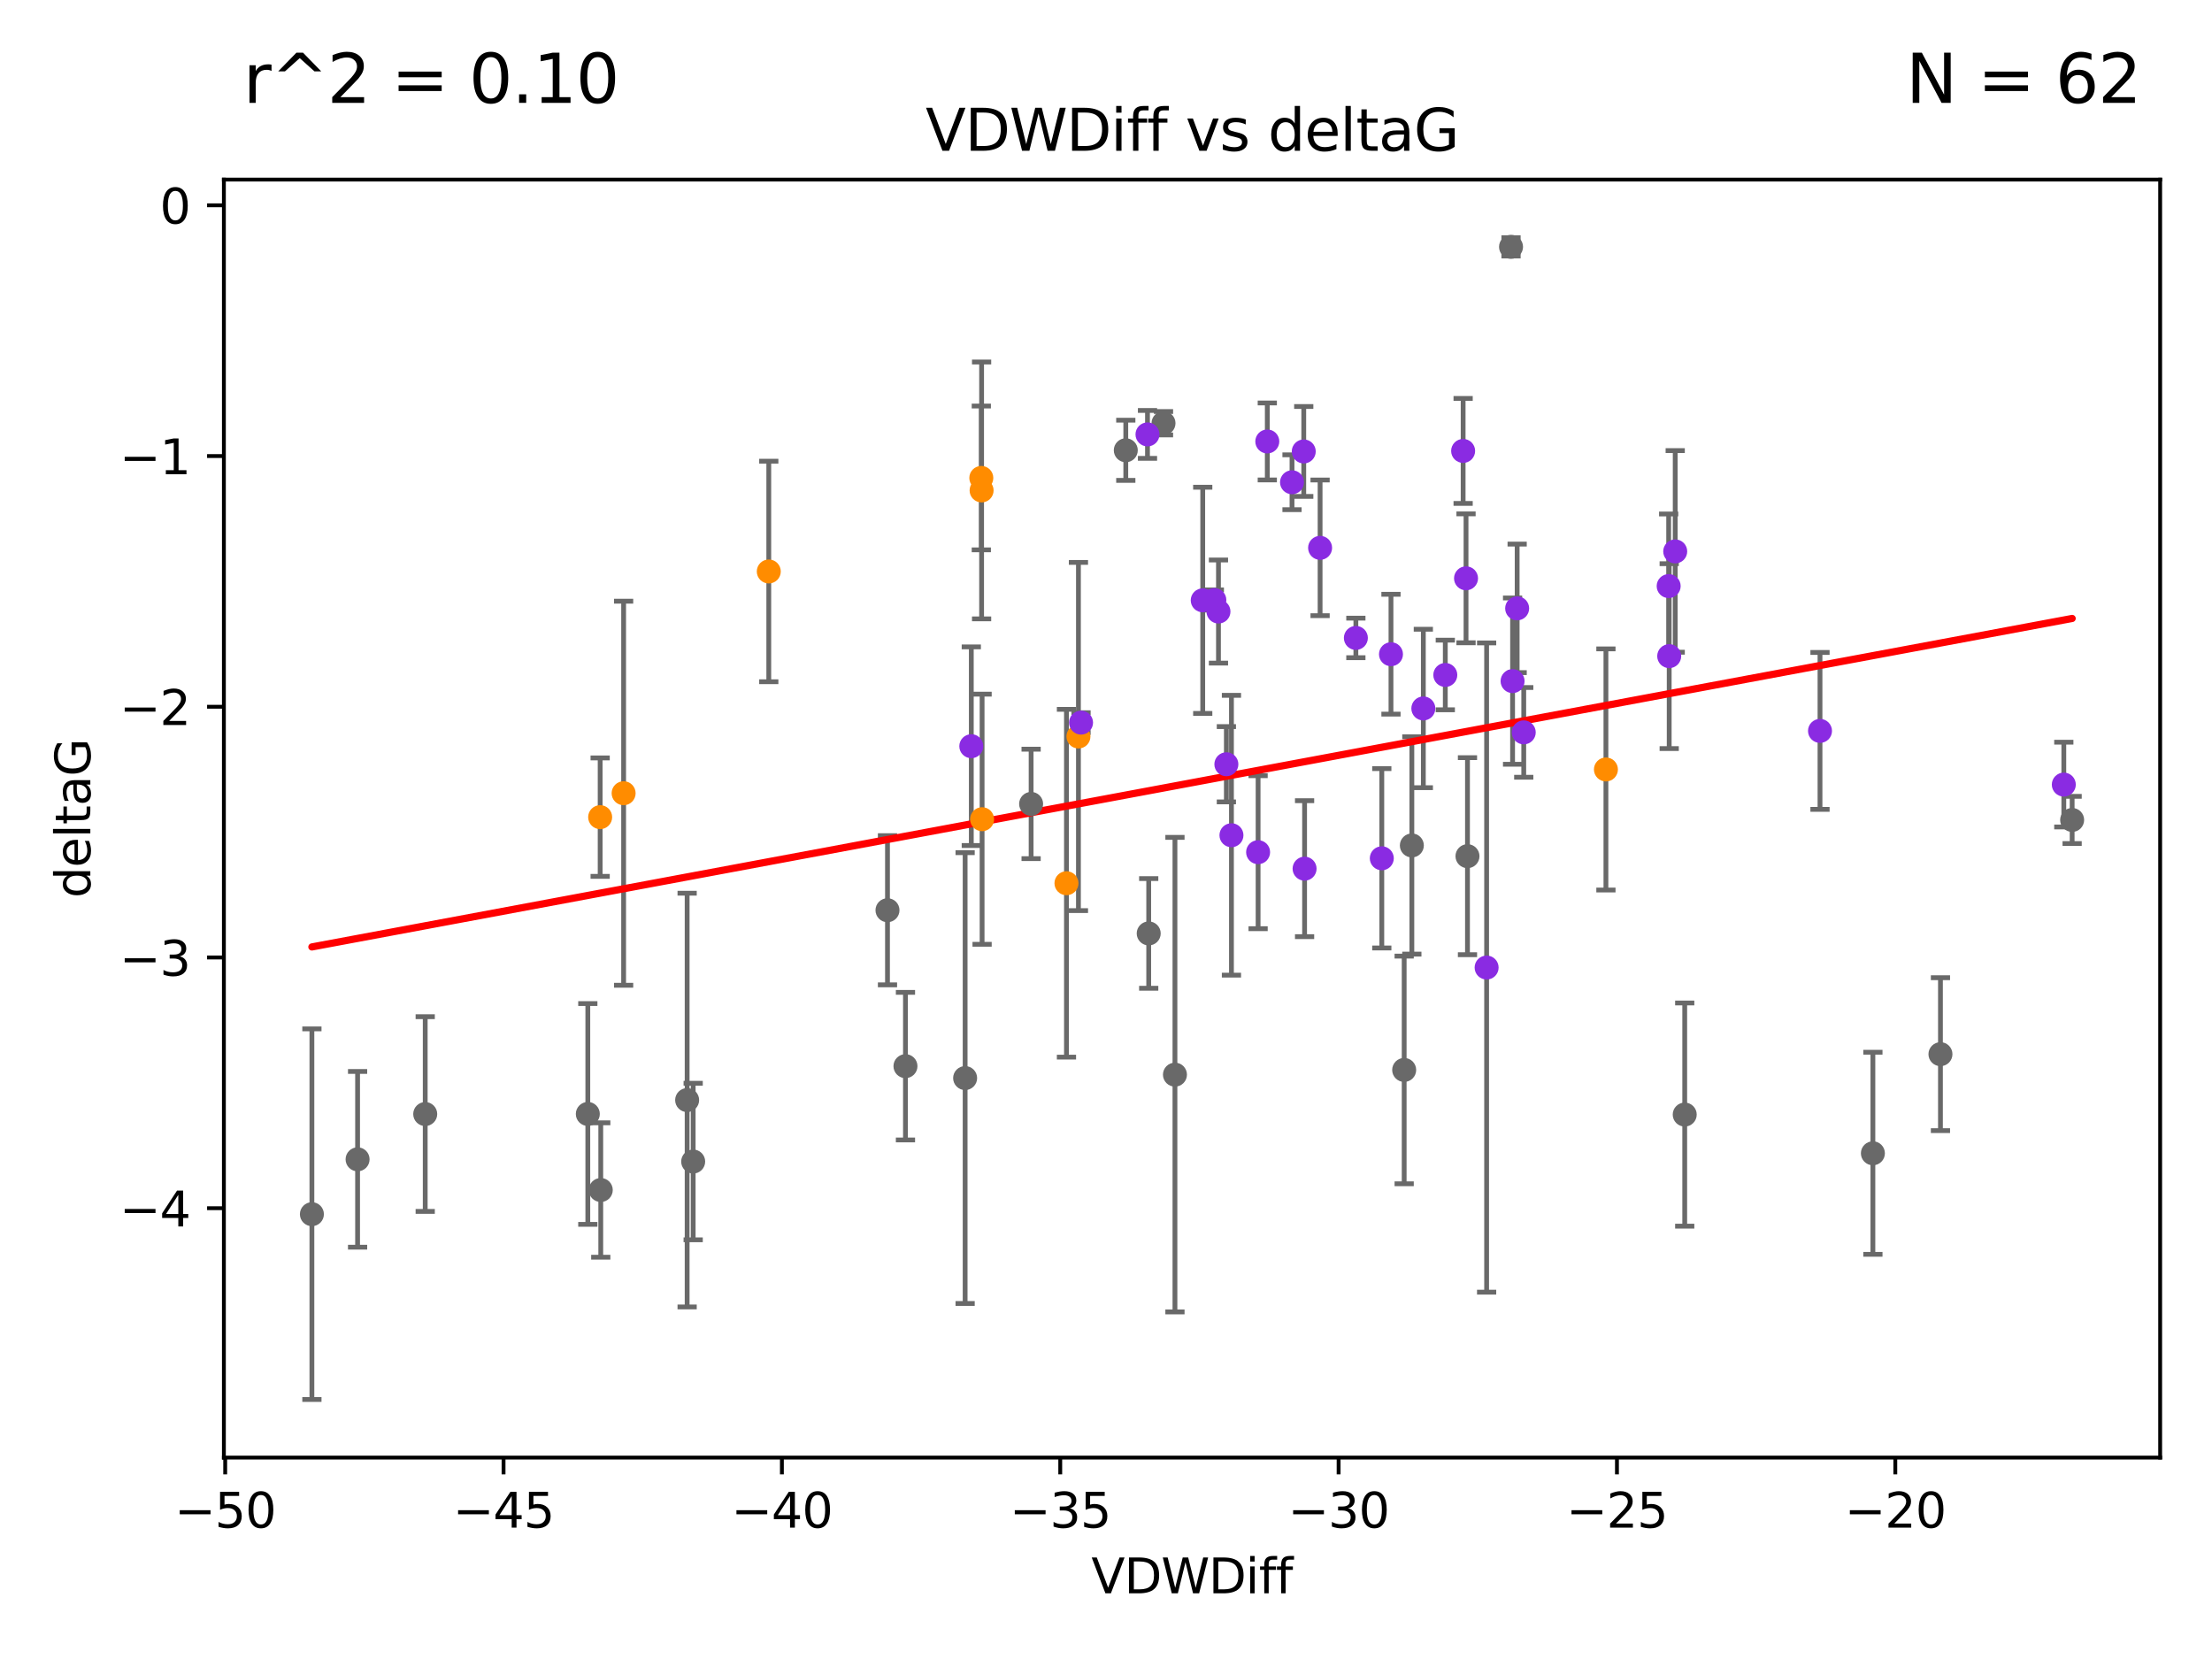 <?xml version="1.0" encoding="utf-8" standalone="no"?>
<!DOCTYPE svg PUBLIC "-//W3C//DTD SVG 1.1//EN"
  "http://www.w3.org/Graphics/SVG/1.1/DTD/svg11.dtd">
<svg xmlns:xlink="http://www.w3.org/1999/xlink" width="460.8pt" height="345.6pt" viewBox="0 0 460.8 345.6" xmlns="http://www.w3.org/2000/svg" version="1.1">
 <defs>
  <style type="text/css">*{stroke-linejoin: round; stroke-linecap: butt}</style>
 </defs>
 <g id="figure_1">
  <g id="patch_1">
   <path d="M 0 345.6 
L 460.8 345.6 
L 460.8 0 
L 0 0 
z
" style="fill: #ffffff"/>
  </g>
  <g id="axes_1">
   <g id="patch_2">
    <path d="M 46.64 303.64 
L 450 303.64 
L 450 37.411 
L 46.64 37.411 
z
" style="fill: #ffffff"/>
   </g>
   <g id="PathCollection_1">
    <defs>
     <path id="mb70e501238" d="M 0 1.118 
C 0.297 1.118 0.581 1 0.791 0.791 
C 1 0.581 1.118 0.297 1.118 0 
C 1.118 -0.297 1 -0.581 0.791 -0.791 
C 0.581 -1 0.297 -1.118 0 -1.118 
C -0.297 -1.118 -0.581 -1 -0.791 -0.791 
C -1 -0.581 -1.118 -0.297 -1.118 0 
C -1.118 0.297 -1 0.581 -0.791 0.791 
C -0.581 1 -0.297 1.118 0 1.118 
z
" style="stroke: #696969"/>
    </defs>
    <g clip-path="url(#p150daf85cb)">
     <use xlink:href="#mb70e501238" x="74.492" y="241.509" style="fill: #696969; stroke: #696969"/>
     <use xlink:href="#mb70e501238" x="122.453" y="232.058" style="fill: #696969; stroke: #696969"/>
     <use xlink:href="#mb70e501238" x="143.143" y="229.166" style="fill: #696969; stroke: #696969"/>
     <use xlink:href="#mb70e501238" x="64.975" y="252.937" style="fill: #696969; stroke: #696969"/>
     <use xlink:href="#mb70e501238" x="144.401" y="241.971" style="fill: #696969; stroke: #696969"/>
     <use xlink:href="#mb70e501238" x="88.581" y="232.077" style="fill: #696969; stroke: #696969"/>
     <use xlink:href="#mb70e501238" x="125.15" y="247.901" style="fill: #696969; stroke: #696969"/>
     <use xlink:href="#mb70e501238" x="239.297" y="194.45" style="fill: #696969; stroke: #696969"/>
     <use xlink:href="#mb70e501238" x="214.8" y="167.47" style="fill: #696969; stroke: #696969"/>
     <use xlink:href="#mb70e501238" x="305.703" y="178.356" style="fill: #696969; stroke: #696969"/>
     <use xlink:href="#mb70e501238" x="201.054" y="224.582" style="fill: #696969; stroke: #696969"/>
     <use xlink:href="#mb70e501238" x="244.764" y="223.868" style="fill: #696969; stroke: #696969"/>
     <use xlink:href="#mb70e501238" x="184.88" y="189.617" style="fill: #696969; stroke: #696969"/>
     <use xlink:href="#mb70e501238" x="188.625" y="222.1" style="fill: #696969; stroke: #696969"/>
     <use xlink:href="#mb70e501238" x="294.114" y="176.121" style="fill: #696969; stroke: #696969"/>
     <use xlink:href="#mb70e501238" x="292.516" y="222.887" style="fill: #696969; stroke: #696969"/>
     <use xlink:href="#mb70e501238" x="390.158" y="240.25" style="fill: #696969; stroke: #696969"/>
     <use xlink:href="#mb70e501238" x="350.958" y="232.185" style="fill: #696969; stroke: #696969"/>
     <use xlink:href="#mb70e501238" x="234.523" y="93.801" style="fill: #696969; stroke: #696969"/>
     <use xlink:href="#mb70e501238" x="314.776" y="51.422" style="fill: #696969; stroke: #696969"/>
     <use xlink:href="#mb70e501238" x="242.379" y="88.163" style="fill: #696969; stroke: #696969"/>
     <use xlink:href="#mb70e501238" x="431.665" y="170.811" style="fill: #696969; stroke: #696969"/>
     <use xlink:href="#mb70e501238" x="404.232" y="219.602" style="fill: #696969; stroke: #696969"/>
    </g>
   </g>
   <g id="PathCollection_2">
    <defs>
     <path id="me1882b3ead" d="M 0 1.118 
C 0.297 1.118 0.581 1 0.791 0.791 
C 1 0.581 1.118 0.297 1.118 0 
C 1.118 -0.297 1 -0.581 0.791 -0.791 
C 0.581 -1 0.297 -1.118 0 -1.118 
C -0.297 -1.118 -0.581 -1 -0.791 -0.791 
C -1 -0.581 -1.118 -0.297 -1.118 0 
C -1.118 0.297 -1 0.581 -0.791 0.791 
C -0.581 1 -0.297 1.118 0 1.118 
z
" style="stroke: #ff8c00"/>
    </defs>
    <g clip-path="url(#p150daf85cb)">
     <use xlink:href="#me1882b3ead" x="125.023" y="170.226" style="fill: #ff8c00; stroke: #ff8c00"/>
     <use xlink:href="#me1882b3ead" x="129.912" y="165.243" style="fill: #ff8c00; stroke: #ff8c00"/>
     <use xlink:href="#me1882b3ead" x="204.485" y="102.165" style="fill: #ff8c00; stroke: #ff8c00"/>
     <use xlink:href="#me1882b3ead" x="160.152" y="119.048" style="fill: #ff8c00; stroke: #ff8c00"/>
     <use xlink:href="#me1882b3ead" x="204.425" y="99.562" style="fill: #ff8c00; stroke: #ff8c00"/>
     <use xlink:href="#me1882b3ead" x="204.588" y="170.656" style="fill: #ff8c00; stroke: #ff8c00"/>
     <use xlink:href="#me1882b3ead" x="222.163" y="183.994" style="fill: #ff8c00; stroke: #ff8c00"/>
     <use xlink:href="#me1882b3ead" x="334.543" y="160.292" style="fill: #ff8c00; stroke: #ff8c00"/>
     <use xlink:href="#me1882b3ead" x="224.659" y="153.426" style="fill: #ff8c00; stroke: #ff8c00"/>
    </g>
   </g>
   <g id="PathCollection_3">
    <defs>
     <path id="m216713eedd" d="M 0 1.118 
C 0.297 1.118 0.581 1 0.791 0.791 
C 1 0.581 1.118 0.297 1.118 0 
C 1.118 -0.297 1 -0.581 0.791 -0.791 
C 0.581 -1 0.297 -1.118 0 -1.118 
C -0.297 -1.118 -0.581 -1 -0.791 -0.791 
C -1 -0.581 -1.118 -0.297 -1.118 0 
C -1.118 0.297 -1 0.581 -0.791 0.791 
C -0.581 1 -0.297 1.118 0 1.118 
z
" style="stroke: #8a2be2"/>
    </defs>
    <g clip-path="url(#p150daf85cb)">
     <use xlink:href="#m216713eedd" x="253.829" y="127.393" style="fill: #8a2be2; stroke: #8a2be2"/>
     <use xlink:href="#m216713eedd" x="202.34" y="155.448" style="fill: #8a2be2; stroke: #8a2be2"/>
     <use xlink:href="#m216713eedd" x="256.533" y="173.996" style="fill: #8a2be2; stroke: #8a2be2"/>
     <use xlink:href="#m216713eedd" x="287.855" y="178.798" style="fill: #8a2be2; stroke: #8a2be2"/>
     <use xlink:href="#m216713eedd" x="282.452" y="132.892" style="fill: #8a2be2; stroke: #8a2be2"/>
     <use xlink:href="#m216713eedd" x="429.929" y="163.445" style="fill: #8a2be2; stroke: #8a2be2"/>
     <use xlink:href="#m216713eedd" x="255.475" y="159.209" style="fill: #8a2be2; stroke: #8a2be2"/>
     <use xlink:href="#m216713eedd" x="225.202" y="150.534" style="fill: #8a2be2; stroke: #8a2be2"/>
     <use xlink:href="#m216713eedd" x="250.551" y="125.057" style="fill: #8a2be2; stroke: #8a2be2"/>
     <use xlink:href="#m216713eedd" x="309.69" y="201.559" style="fill: #8a2be2; stroke: #8a2be2"/>
     <use xlink:href="#m216713eedd" x="305.401" y="120.475" style="fill: #8a2be2; stroke: #8a2be2"/>
     <use xlink:href="#m216713eedd" x="271.595" y="94.045" style="fill: #8a2be2; stroke: #8a2be2"/>
     <use xlink:href="#m216713eedd" x="347.725" y="136.684" style="fill: #8a2be2; stroke: #8a2be2"/>
     <use xlink:href="#m216713eedd" x="275" y="114.127" style="fill: #8a2be2; stroke: #8a2be2"/>
     <use xlink:href="#m216713eedd" x="262.086" y="177.525" style="fill: #8a2be2; stroke: #8a2be2"/>
     <use xlink:href="#m216713eedd" x="317.423" y="152.566" style="fill: #8a2be2; stroke: #8a2be2"/>
     <use xlink:href="#m216713eedd" x="269.15" y="100.463" style="fill: #8a2be2; stroke: #8a2be2"/>
     <use xlink:href="#m216713eedd" x="289.766" y="136.285" style="fill: #8a2be2; stroke: #8a2be2"/>
     <use xlink:href="#m216713eedd" x="252.969" y="124.998" style="fill: #8a2be2; stroke: #8a2be2"/>
     <use xlink:href="#m216713eedd" x="239.044" y="90.495" style="fill: #8a2be2; stroke: #8a2be2"/>
     <use xlink:href="#m216713eedd" x="379.14" y="152.261" style="fill: #8a2be2; stroke: #8a2be2"/>
     <use xlink:href="#m216713eedd" x="264.001" y="91.963" style="fill: #8a2be2; stroke: #8a2be2"/>
     <use xlink:href="#m216713eedd" x="301.082" y="140.608" style="fill: #8a2be2; stroke: #8a2be2"/>
     <use xlink:href="#m216713eedd" x="347.613" y="122.093" style="fill: #8a2be2; stroke: #8a2be2"/>
     <use xlink:href="#m216713eedd" x="296.507" y="147.583" style="fill: #8a2be2; stroke: #8a2be2"/>
     <use xlink:href="#m216713eedd" x="315.098" y="141.888" style="fill: #8a2be2; stroke: #8a2be2"/>
     <use xlink:href="#m216713eedd" x="304.797" y="93.937" style="fill: #8a2be2; stroke: #8a2be2"/>
     <use xlink:href="#m216713eedd" x="348.978" y="114.868" style="fill: #8a2be2; stroke: #8a2be2"/>
     <use xlink:href="#m216713eedd" x="271.769" y="180.96" style="fill: #8a2be2; stroke: #8a2be2"/>
     <use xlink:href="#m216713eedd" x="316.051" y="126.732" style="fill: #8a2be2; stroke: #8a2be2"/>
    </g>
   </g>
   <g id="matplotlib.axis_1">
    <g id="xtick_1">
     <g id="line2d_1">
      <defs>
       <path id="m13a6282e7e" d="M 0 0 
L 0 3.5 
" style="stroke: #000000; stroke-width: 0.8"/>
      </defs>
      <g>
       <use xlink:href="#m13a6282e7e" x="46.912" y="303.64" style="stroke: #000000; stroke-width: 0.8"/>
      </g>
     </g>
     <g id="text_1">
      <!-- −50 -->
      <g transform="translate(36.36 318.238)scale(0.1 -0.1)">
       <defs>
        <path id="DejaVuSans-2212" d="M 678 2272 
L 4684 2272 
L 4684 1741 
L 678 1741 
L 678 2272 
z
" transform="scale(0.016)"/>
        <path id="DejaVuSans-35" d="M 691 4666 
L 3169 4666 
L 3169 4134 
L 1269 4134 
L 1269 2991 
Q 1406 3038 1543 3061 
Q 1681 3084 1819 3084 
Q 2600 3084 3056 2656 
Q 3513 2228 3513 1497 
Q 3513 744 3044 326 
Q 2575 -91 1722 -91 
Q 1428 -91 1123 -41 
Q 819 9 494 109 
L 494 744 
Q 775 591 1075 516 
Q 1375 441 1709 441 
Q 2250 441 2565 725 
Q 2881 1009 2881 1497 
Q 2881 1984 2565 2268 
Q 2250 2553 1709 2553 
Q 1456 2553 1204 2497 
Q 953 2441 691 2322 
L 691 4666 
z
" transform="scale(0.016)"/>
        <path id="DejaVuSans-30" d="M 2034 4250 
Q 1547 4250 1301 3770 
Q 1056 3291 1056 2328 
Q 1056 1369 1301 889 
Q 1547 409 2034 409 
Q 2525 409 2770 889 
Q 3016 1369 3016 2328 
Q 3016 3291 2770 3770 
Q 2525 4250 2034 4250 
z
M 2034 4750 
Q 2819 4750 3233 4129 
Q 3647 3509 3647 2328 
Q 3647 1150 3233 529 
Q 2819 -91 2034 -91 
Q 1250 -91 836 529 
Q 422 1150 422 2328 
Q 422 3509 836 4129 
Q 1250 4750 2034 4750 
z
" transform="scale(0.016)"/>
       </defs>
       <use xlink:href="#DejaVuSans-2212"/>
       <use xlink:href="#DejaVuSans-35" x="83.789"/>
       <use xlink:href="#DejaVuSans-30" x="147.412"/>
      </g>
     </g>
    </g>
    <g id="xtick_2">
     <g id="line2d_2">
      <g>
       <use xlink:href="#m13a6282e7e" x="104.898" y="303.64" style="stroke: #000000; stroke-width: 0.8"/>
      </g>
     </g>
     <g id="text_2">
      <!-- −45 -->
      <g transform="translate(94.345 318.238)scale(0.1 -0.1)">
       <defs>
        <path id="DejaVuSans-34" d="M 2419 4116 
L 825 1625 
L 2419 1625 
L 2419 4116 
z
M 2253 4666 
L 3047 4666 
L 3047 1625 
L 3713 1625 
L 3713 1100 
L 3047 1100 
L 3047 0 
L 2419 0 
L 2419 1100 
L 313 1100 
L 313 1709 
L 2253 4666 
z
" transform="scale(0.016)"/>
       </defs>
       <use xlink:href="#DejaVuSans-2212"/>
       <use xlink:href="#DejaVuSans-34" x="83.789"/>
       <use xlink:href="#DejaVuSans-35" x="147.412"/>
      </g>
     </g>
    </g>
    <g id="xtick_3">
     <g id="line2d_3">
      <g>
       <use xlink:href="#m13a6282e7e" x="162.883" y="303.64" style="stroke: #000000; stroke-width: 0.8"/>
      </g>
     </g>
     <g id="text_3">
      <!-- −40 -->
      <g transform="translate(152.331 318.238)scale(0.1 -0.1)">
       <use xlink:href="#DejaVuSans-2212"/>
       <use xlink:href="#DejaVuSans-34" x="83.789"/>
       <use xlink:href="#DejaVuSans-30" x="147.412"/>
      </g>
     </g>
    </g>
    <g id="xtick_4">
     <g id="line2d_4">
      <g>
       <use xlink:href="#m13a6282e7e" x="220.869" y="303.64" style="stroke: #000000; stroke-width: 0.8"/>
      </g>
     </g>
     <g id="text_4">
      <!-- −35 -->
      <g transform="translate(210.317 318.238)scale(0.1 -0.1)">
       <defs>
        <path id="DejaVuSans-33" d="M 2597 2516 
Q 3050 2419 3304 2112 
Q 3559 1806 3559 1356 
Q 3559 666 3084 287 
Q 2609 -91 1734 -91 
Q 1441 -91 1130 -33 
Q 819 25 488 141 
L 488 750 
Q 750 597 1062 519 
Q 1375 441 1716 441 
Q 2309 441 2620 675 
Q 2931 909 2931 1356 
Q 2931 1769 2642 2001 
Q 2353 2234 1838 2234 
L 1294 2234 
L 1294 2753 
L 1863 2753 
Q 2328 2753 2575 2939 
Q 2822 3125 2822 3475 
Q 2822 3834 2567 4026 
Q 2313 4219 1838 4219 
Q 1578 4219 1281 4162 
Q 984 4106 628 3988 
L 628 4550 
Q 988 4650 1302 4700 
Q 1616 4750 1894 4750 
Q 2613 4750 3031 4423 
Q 3450 4097 3450 3541 
Q 3450 3153 3228 2886 
Q 3006 2619 2597 2516 
z
" transform="scale(0.016)"/>
       </defs>
       <use xlink:href="#DejaVuSans-2212"/>
       <use xlink:href="#DejaVuSans-33" x="83.789"/>
       <use xlink:href="#DejaVuSans-35" x="147.412"/>
      </g>
     </g>
    </g>
    <g id="xtick_5">
     <g id="line2d_5">
      <g>
       <use xlink:href="#m13a6282e7e" x="278.855" y="303.64" style="stroke: #000000; stroke-width: 0.8"/>
      </g>
     </g>
     <g id="text_5">
      <!-- −30 -->
      <g transform="translate(268.302 318.238)scale(0.1 -0.1)">
       <use xlink:href="#DejaVuSans-2212"/>
       <use xlink:href="#DejaVuSans-33" x="83.789"/>
       <use xlink:href="#DejaVuSans-30" x="147.412"/>
      </g>
     </g>
    </g>
    <g id="xtick_6">
     <g id="line2d_6">
      <g>
       <use xlink:href="#m13a6282e7e" x="336.84" y="303.64" style="stroke: #000000; stroke-width: 0.8"/>
      </g>
     </g>
     <g id="text_6">
      <!-- −25 -->
      <g transform="translate(326.288 318.238)scale(0.1 -0.1)">
       <defs>
        <path id="DejaVuSans-32" d="M 1228 531 
L 3431 531 
L 3431 0 
L 469 0 
L 469 531 
Q 828 903 1448 1529 
Q 2069 2156 2228 2338 
Q 2531 2678 2651 2914 
Q 2772 3150 2772 3378 
Q 2772 3750 2511 3984 
Q 2250 4219 1831 4219 
Q 1534 4219 1204 4116 
Q 875 4013 500 3803 
L 500 4441 
Q 881 4594 1212 4672 
Q 1544 4750 1819 4750 
Q 2544 4750 2975 4387 
Q 3406 4025 3406 3419 
Q 3406 3131 3298 2873 
Q 3191 2616 2906 2266 
Q 2828 2175 2409 1742 
Q 1991 1309 1228 531 
z
" transform="scale(0.016)"/>
       </defs>
       <use xlink:href="#DejaVuSans-2212"/>
       <use xlink:href="#DejaVuSans-32" x="83.789"/>
       <use xlink:href="#DejaVuSans-35" x="147.412"/>
      </g>
     </g>
    </g>
    <g id="xtick_7">
     <g id="line2d_7">
      <g>
       <use xlink:href="#m13a6282e7e" x="394.826" y="303.64" style="stroke: #000000; stroke-width: 0.8"/>
      </g>
     </g>
     <g id="text_7">
      <!-- −20 -->
      <g transform="translate(384.274 318.238)scale(0.1 -0.1)">
       <use xlink:href="#DejaVuSans-2212"/>
       <use xlink:href="#DejaVuSans-32" x="83.789"/>
       <use xlink:href="#DejaVuSans-30" x="147.412"/>
      </g>
     </g>
    </g>
    <g id="text_8">
     <!-- VDWDiff -->
     <g transform="translate(227.347 331.917)scale(0.1 -0.1)">
      <defs>
       <path id="DejaVuSans-56" d="M 1831 0 
L 50 4666 
L 709 4666 
L 2188 738 
L 3669 4666 
L 4325 4666 
L 2547 0 
L 1831 0 
z
" transform="scale(0.016)"/>
       <path id="DejaVuSans-44" d="M 1259 4147 
L 1259 519 
L 2022 519 
Q 2988 519 3436 956 
Q 3884 1394 3884 2338 
Q 3884 3275 3436 3711 
Q 2988 4147 2022 4147 
L 1259 4147 
z
M 628 4666 
L 1925 4666 
Q 3281 4666 3915 4102 
Q 4550 3538 4550 2338 
Q 4550 1131 3912 565 
Q 3275 0 1925 0 
L 628 0 
L 628 4666 
z
" transform="scale(0.016)"/>
       <path id="DejaVuSans-57" d="M 213 4666 
L 850 4666 
L 1831 722 
L 2809 4666 
L 3519 4666 
L 4500 722 
L 5478 4666 
L 6119 4666 
L 4947 0 
L 4153 0 
L 3169 4050 
L 2175 0 
L 1381 0 
L 213 4666 
z
" transform="scale(0.016)"/>
       <path id="DejaVuSans-69" d="M 603 3500 
L 1178 3500 
L 1178 0 
L 603 0 
L 603 3500 
z
M 603 4863 
L 1178 4863 
L 1178 4134 
L 603 4134 
L 603 4863 
z
" transform="scale(0.016)"/>
       <path id="DejaVuSans-66" d="M 2375 4863 
L 2375 4384 
L 1825 4384 
Q 1516 4384 1395 4259 
Q 1275 4134 1275 3809 
L 1275 3500 
L 2222 3500 
L 2222 3053 
L 1275 3053 
L 1275 0 
L 697 0 
L 697 3053 
L 147 3053 
L 147 3500 
L 697 3500 
L 697 3744 
Q 697 4328 969 4595 
Q 1241 4863 1831 4863 
L 2375 4863 
z
" transform="scale(0.016)"/>
      </defs>
      <use xlink:href="#DejaVuSans-56"/>
      <use xlink:href="#DejaVuSans-44" x="68.408"/>
      <use xlink:href="#DejaVuSans-57" x="145.41"/>
      <use xlink:href="#DejaVuSans-44" x="244.287"/>
      <use xlink:href="#DejaVuSans-69" x="321.289"/>
      <use xlink:href="#DejaVuSans-66" x="349.072"/>
      <use xlink:href="#DejaVuSans-66" x="384.277"/>
     </g>
    </g>
   </g>
   <g id="matplotlib.axis_2">
    <g id="ytick_1">
     <g id="line2d_8">
      <defs>
       <path id="m1b7368da5d" d="M 0 0 
L -3.5 0 
" style="stroke: #000000; stroke-width: 0.8"/>
      </defs>
      <g>
       <use xlink:href="#m1b7368da5d" x="46.64" y="251.688" style="stroke: #000000; stroke-width: 0.8"/>
      </g>
     </g>
     <g id="text_9">
      <!-- −4 -->
      <g transform="translate(24.898 255.488)scale(0.1 -0.1)">
       <use xlink:href="#DejaVuSans-2212"/>
       <use xlink:href="#DejaVuSans-34" x="83.789"/>
      </g>
     </g>
    </g>
    <g id="ytick_2">
     <g id="line2d_9">
      <g>
       <use xlink:href="#m1b7368da5d" x="46.64" y="199.459" style="stroke: #000000; stroke-width: 0.8"/>
      </g>
     </g>
     <g id="text_10">
      <!-- −3 -->
      <g transform="translate(24.898 203.258)scale(0.1 -0.1)">
       <use xlink:href="#DejaVuSans-2212"/>
       <use xlink:href="#DejaVuSans-33" x="83.789"/>
      </g>
     </g>
    </g>
    <g id="ytick_3">
     <g id="line2d_10">
      <g>
       <use xlink:href="#m1b7368da5d" x="46.64" y="147.23" style="stroke: #000000; stroke-width: 0.8"/>
      </g>
     </g>
     <g id="text_11">
      <!-- −2 -->
      <g transform="translate(24.898 151.029)scale(0.1 -0.1)">
       <use xlink:href="#DejaVuSans-2212"/>
       <use xlink:href="#DejaVuSans-32" x="83.789"/>
      </g>
     </g>
    </g>
    <g id="ytick_4">
     <g id="line2d_11">
      <g>
       <use xlink:href="#m1b7368da5d" x="46.64" y="95.001" style="stroke: #000000; stroke-width: 0.8"/>
      </g>
     </g>
     <g id="text_12">
      <!-- −1 -->
      <g transform="translate(24.898 98.8)scale(0.1 -0.1)">
       <defs>
        <path id="DejaVuSans-31" d="M 794 531 
L 1825 531 
L 1825 4091 
L 703 3866 
L 703 4441 
L 1819 4666 
L 2450 4666 
L 2450 531 
L 3481 531 
L 3481 0 
L 794 0 
L 794 531 
z
" transform="scale(0.016)"/>
       </defs>
       <use xlink:href="#DejaVuSans-2212"/>
       <use xlink:href="#DejaVuSans-31" x="83.789"/>
      </g>
     </g>
    </g>
    <g id="ytick_5">
     <g id="line2d_12">
      <g>
       <use xlink:href="#m1b7368da5d" x="46.64" y="42.771" style="stroke: #000000; stroke-width: 0.8"/>
      </g>
     </g>
     <g id="text_13">
      <!-- 0 -->
      <g transform="translate(33.278 46.57)scale(0.1 -0.1)">
       <use xlink:href="#DejaVuSans-30"/>
      </g>
     </g>
    </g>
    <g id="text_14">
     <!-- deltaG -->
     <g transform="translate(18.818 187.064)rotate(-90)scale(0.1 -0.1)">
      <defs>
       <path id="DejaVuSans-64" d="M 2906 2969 
L 2906 4863 
L 3481 4863 
L 3481 0 
L 2906 0 
L 2906 525 
Q 2725 213 2448 61 
Q 2172 -91 1784 -91 
Q 1150 -91 751 415 
Q 353 922 353 1747 
Q 353 2572 751 3078 
Q 1150 3584 1784 3584 
Q 2172 3584 2448 3432 
Q 2725 3281 2906 2969 
z
M 947 1747 
Q 947 1113 1208 752 
Q 1469 391 1925 391 
Q 2381 391 2643 752 
Q 2906 1113 2906 1747 
Q 2906 2381 2643 2742 
Q 2381 3103 1925 3103 
Q 1469 3103 1208 2742 
Q 947 2381 947 1747 
z
" transform="scale(0.016)"/>
       <path id="DejaVuSans-65" d="M 3597 1894 
L 3597 1613 
L 953 1613 
Q 991 1019 1311 708 
Q 1631 397 2203 397 
Q 2534 397 2845 478 
Q 3156 559 3463 722 
L 3463 178 
Q 3153 47 2828 -22 
Q 2503 -91 2169 -91 
Q 1331 -91 842 396 
Q 353 884 353 1716 
Q 353 2575 817 3079 
Q 1281 3584 2069 3584 
Q 2775 3584 3186 3129 
Q 3597 2675 3597 1894 
z
M 3022 2063 
Q 3016 2534 2758 2815 
Q 2500 3097 2075 3097 
Q 1594 3097 1305 2825 
Q 1016 2553 972 2059 
L 3022 2063 
z
" transform="scale(0.016)"/>
       <path id="DejaVuSans-6c" d="M 603 4863 
L 1178 4863 
L 1178 0 
L 603 0 
L 603 4863 
z
" transform="scale(0.016)"/>
       <path id="DejaVuSans-74" d="M 1172 4494 
L 1172 3500 
L 2356 3500 
L 2356 3053 
L 1172 3053 
L 1172 1153 
Q 1172 725 1289 603 
Q 1406 481 1766 481 
L 2356 481 
L 2356 0 
L 1766 0 
Q 1100 0 847 248 
Q 594 497 594 1153 
L 594 3053 
L 172 3053 
L 172 3500 
L 594 3500 
L 594 4494 
L 1172 4494 
z
" transform="scale(0.016)"/>
       <path id="DejaVuSans-61" d="M 2194 1759 
Q 1497 1759 1228 1600 
Q 959 1441 959 1056 
Q 959 750 1161 570 
Q 1363 391 1709 391 
Q 2188 391 2477 730 
Q 2766 1069 2766 1631 
L 2766 1759 
L 2194 1759 
z
M 3341 1997 
L 3341 0 
L 2766 0 
L 2766 531 
Q 2569 213 2275 61 
Q 1981 -91 1556 -91 
Q 1019 -91 701 211 
Q 384 513 384 1019 
Q 384 1609 779 1909 
Q 1175 2209 1959 2209 
L 2766 2209 
L 2766 2266 
Q 2766 2663 2505 2880 
Q 2244 3097 1772 3097 
Q 1472 3097 1187 3025 
Q 903 2953 641 2809 
L 641 3341 
Q 956 3463 1253 3523 
Q 1550 3584 1831 3584 
Q 2591 3584 2966 3190 
Q 3341 2797 3341 1997 
z
" transform="scale(0.016)"/>
       <path id="DejaVuSans-47" d="M 3809 666 
L 3809 1919 
L 2778 1919 
L 2778 2438 
L 4434 2438 
L 4434 434 
Q 4069 175 3628 42 
Q 3188 -91 2688 -91 
Q 1594 -91 976 548 
Q 359 1188 359 2328 
Q 359 3472 976 4111 
Q 1594 4750 2688 4750 
Q 3144 4750 3555 4637 
Q 3966 4525 4313 4306 
L 4313 3634 
Q 3963 3931 3569 4081 
Q 3175 4231 2741 4231 
Q 1884 4231 1454 3753 
Q 1025 3275 1025 2328 
Q 1025 1384 1454 906 
Q 1884 428 2741 428 
Q 3075 428 3337 486 
Q 3600 544 3809 666 
z
" transform="scale(0.016)"/>
      </defs>
      <use xlink:href="#DejaVuSans-64"/>
      <use xlink:href="#DejaVuSans-65" x="63.477"/>
      <use xlink:href="#DejaVuSans-6c" x="125"/>
      <use xlink:href="#DejaVuSans-74" x="152.783"/>
      <use xlink:href="#DejaVuSans-61" x="191.992"/>
      <use xlink:href="#DejaVuSans-47" x="253.271"/>
     </g>
    </g>
   </g>
   <g id="LineCollection_1">
    <path d="M 74.492 259.814 
L 74.492 223.203 
" clip-path="url(#p150daf85cb)" style="fill: none; stroke: #696969"/>
    <path d="M 122.453 255.052 
L 122.453 209.064 
" clip-path="url(#p150daf85cb)" style="fill: none; stroke: #696969"/>
    <path d="M 143.143 272.263 
L 143.143 186.069 
" clip-path="url(#p150daf85cb)" style="fill: none; stroke: #696969"/>
    <path d="M 64.975 291.539 
L 64.975 214.336 
" clip-path="url(#p150daf85cb)" style="fill: none; stroke: #696969"/>
    <path d="M 144.401 258.278 
L 144.401 225.665 
" clip-path="url(#p150daf85cb)" style="fill: none; stroke: #696969"/>
    <path d="M 88.581 252.36 
L 88.581 211.795 
" clip-path="url(#p150daf85cb)" style="fill: none; stroke: #696969"/>
    <path d="M 125.15 261.899 
L 125.15 233.903 
" clip-path="url(#p150daf85cb)" style="fill: none; stroke: #696969"/>
    <path d="M 239.297 205.874 
L 239.297 183.027 
" clip-path="url(#p150daf85cb)" style="fill: none; stroke: #696969"/>
    <path d="M 214.8 178.872 
L 214.8 156.068 
" clip-path="url(#p150daf85cb)" style="fill: none; stroke: #696969"/>
    <path d="M 305.703 198.882 
L 305.703 157.831 
" clip-path="url(#p150daf85cb)" style="fill: none; stroke: #696969"/>
    <path d="M 201.054 271.541 
L 201.054 177.624 
" clip-path="url(#p150daf85cb)" style="fill: none; stroke: #696969"/>
    <path d="M 244.764 273.298 
L 244.764 174.439 
" clip-path="url(#p150daf85cb)" style="fill: none; stroke: #696969"/>
    <path d="M 184.88 205.159 
L 184.88 174.075 
" clip-path="url(#p150daf85cb)" style="fill: none; stroke: #696969"/>
    <path d="M 188.625 237.472 
L 188.625 206.728 
" clip-path="url(#p150daf85cb)" style="fill: none; stroke: #696969"/>
    <path d="M 294.114 198.757 
L 294.114 153.486 
" clip-path="url(#p150daf85cb)" style="fill: none; stroke: #696969"/>
    <path d="M 292.516 246.599 
L 292.516 199.174 
" clip-path="url(#p150daf85cb)" style="fill: none; stroke: #696969"/>
    <path d="M 390.158 261.299 
L 390.158 219.201 
" clip-path="url(#p150daf85cb)" style="fill: none; stroke: #696969"/>
    <path d="M 350.958 255.431 
L 350.958 208.938 
" clip-path="url(#p150daf85cb)" style="fill: none; stroke: #696969"/>
    <path d="M 234.523 100.072 
L 234.523 87.53 
" clip-path="url(#p150daf85cb)" style="fill: none; stroke: #696969"/>
    <path d="M 314.776 53.331 
L 314.776 49.513 
" clip-path="url(#p150daf85cb)" style="fill: none; stroke: #696969"/>
    <path d="M 242.379 90.602 
L 242.379 85.724 
" clip-path="url(#p150daf85cb)" style="fill: none; stroke: #696969"/>
    <path d="M 431.665 175.726 
L 431.665 165.895 
" clip-path="url(#p150daf85cb)" style="fill: none; stroke: #696969"/>
    <path d="M 404.232 235.53 
L 404.232 203.673 
" clip-path="url(#p150daf85cb)" style="fill: none; stroke: #696969"/>
   </g>
   <g id="line2d_13">
    <defs>
     <path id="mc23dd4dbb5" d="M 2 0 
L -2 -0 
" style="stroke: #696969"/>
    </defs>
    <g clip-path="url(#p150daf85cb)">
     <use xlink:href="#mc23dd4dbb5" x="74.492" y="259.814" style="fill: #696969; stroke: #696969"/>
     <use xlink:href="#mc23dd4dbb5" x="122.453" y="255.052" style="fill: #696969; stroke: #696969"/>
     <use xlink:href="#mc23dd4dbb5" x="143.143" y="272.263" style="fill: #696969; stroke: #696969"/>
     <use xlink:href="#mc23dd4dbb5" x="64.975" y="291.539" style="fill: #696969; stroke: #696969"/>
     <use xlink:href="#mc23dd4dbb5" x="144.401" y="258.278" style="fill: #696969; stroke: #696969"/>
     <use xlink:href="#mc23dd4dbb5" x="88.581" y="252.36" style="fill: #696969; stroke: #696969"/>
     <use xlink:href="#mc23dd4dbb5" x="125.15" y="261.899" style="fill: #696969; stroke: #696969"/>
     <use xlink:href="#mc23dd4dbb5" x="239.297" y="205.874" style="fill: #696969; stroke: #696969"/>
     <use xlink:href="#mc23dd4dbb5" x="214.8" y="178.872" style="fill: #696969; stroke: #696969"/>
     <use xlink:href="#mc23dd4dbb5" x="305.703" y="198.882" style="fill: #696969; stroke: #696969"/>
     <use xlink:href="#mc23dd4dbb5" x="201.054" y="271.541" style="fill: #696969; stroke: #696969"/>
     <use xlink:href="#mc23dd4dbb5" x="244.764" y="273.298" style="fill: #696969; stroke: #696969"/>
     <use xlink:href="#mc23dd4dbb5" x="184.88" y="205.159" style="fill: #696969; stroke: #696969"/>
     <use xlink:href="#mc23dd4dbb5" x="188.625" y="237.472" style="fill: #696969; stroke: #696969"/>
     <use xlink:href="#mc23dd4dbb5" x="294.114" y="198.757" style="fill: #696969; stroke: #696969"/>
     <use xlink:href="#mc23dd4dbb5" x="292.516" y="246.599" style="fill: #696969; stroke: #696969"/>
     <use xlink:href="#mc23dd4dbb5" x="390.158" y="261.299" style="fill: #696969; stroke: #696969"/>
     <use xlink:href="#mc23dd4dbb5" x="350.958" y="255.431" style="fill: #696969; stroke: #696969"/>
     <use xlink:href="#mc23dd4dbb5" x="234.523" y="100.072" style="fill: #696969; stroke: #696969"/>
     <use xlink:href="#mc23dd4dbb5" x="314.776" y="53.331" style="fill: #696969; stroke: #696969"/>
     <use xlink:href="#mc23dd4dbb5" x="242.379" y="90.602" style="fill: #696969; stroke: #696969"/>
     <use xlink:href="#mc23dd4dbb5" x="431.665" y="175.726" style="fill: #696969; stroke: #696969"/>
     <use xlink:href="#mc23dd4dbb5" x="404.232" y="235.53" style="fill: #696969; stroke: #696969"/>
    </g>
   </g>
   <g id="line2d_14">
    <g clip-path="url(#p150daf85cb)">
     <use xlink:href="#mc23dd4dbb5" x="74.492" y="223.203" style="fill: #696969; stroke: #696969"/>
     <use xlink:href="#mc23dd4dbb5" x="122.453" y="209.064" style="fill: #696969; stroke: #696969"/>
     <use xlink:href="#mc23dd4dbb5" x="143.143" y="186.069" style="fill: #696969; stroke: #696969"/>
     <use xlink:href="#mc23dd4dbb5" x="64.975" y="214.336" style="fill: #696969; stroke: #696969"/>
     <use xlink:href="#mc23dd4dbb5" x="144.401" y="225.665" style="fill: #696969; stroke: #696969"/>
     <use xlink:href="#mc23dd4dbb5" x="88.581" y="211.795" style="fill: #696969; stroke: #696969"/>
     <use xlink:href="#mc23dd4dbb5" x="125.15" y="233.903" style="fill: #696969; stroke: #696969"/>
     <use xlink:href="#mc23dd4dbb5" x="239.297" y="183.027" style="fill: #696969; stroke: #696969"/>
     <use xlink:href="#mc23dd4dbb5" x="214.8" y="156.068" style="fill: #696969; stroke: #696969"/>
     <use xlink:href="#mc23dd4dbb5" x="305.703" y="157.831" style="fill: #696969; stroke: #696969"/>
     <use xlink:href="#mc23dd4dbb5" x="201.054" y="177.624" style="fill: #696969; stroke: #696969"/>
     <use xlink:href="#mc23dd4dbb5" x="244.764" y="174.439" style="fill: #696969; stroke: #696969"/>
     <use xlink:href="#mc23dd4dbb5" x="184.88" y="174.075" style="fill: #696969; stroke: #696969"/>
     <use xlink:href="#mc23dd4dbb5" x="188.625" y="206.728" style="fill: #696969; stroke: #696969"/>
     <use xlink:href="#mc23dd4dbb5" x="294.114" y="153.486" style="fill: #696969; stroke: #696969"/>
     <use xlink:href="#mc23dd4dbb5" x="292.516" y="199.174" style="fill: #696969; stroke: #696969"/>
     <use xlink:href="#mc23dd4dbb5" x="390.158" y="219.201" style="fill: #696969; stroke: #696969"/>
     <use xlink:href="#mc23dd4dbb5" x="350.958" y="208.938" style="fill: #696969; stroke: #696969"/>
     <use xlink:href="#mc23dd4dbb5" x="234.523" y="87.53" style="fill: #696969; stroke: #696969"/>
     <use xlink:href="#mc23dd4dbb5" x="314.776" y="49.513" style="fill: #696969; stroke: #696969"/>
     <use xlink:href="#mc23dd4dbb5" x="242.379" y="85.724" style="fill: #696969; stroke: #696969"/>
     <use xlink:href="#mc23dd4dbb5" x="431.665" y="165.895" style="fill: #696969; stroke: #696969"/>
     <use xlink:href="#mc23dd4dbb5" x="404.232" y="203.673" style="fill: #696969; stroke: #696969"/>
    </g>
   </g>
   <g id="LineCollection_2">
    <path d="M 125.023 182.564 
L 125.023 157.888 
" clip-path="url(#p150daf85cb)" style="fill: none; stroke: #696969"/>
    <path d="M 129.912 205.246 
L 129.912 125.239 
" clip-path="url(#p150daf85cb)" style="fill: none; stroke: #696969"/>
    <path d="M 204.485 128.917 
L 204.485 75.413 
" clip-path="url(#p150daf85cb)" style="fill: none; stroke: #696969"/>
    <path d="M 160.152 142.021 
L 160.152 96.076 
" clip-path="url(#p150daf85cb)" style="fill: none; stroke: #696969"/>
    <path d="M 204.425 114.541 
L 204.425 84.583 
" clip-path="url(#p150daf85cb)" style="fill: none; stroke: #696969"/>
    <path d="M 204.588 196.708 
L 204.588 144.604 
" clip-path="url(#p150daf85cb)" style="fill: none; stroke: #696969"/>
    <path d="M 222.163 220.217 
L 222.163 147.772 
" clip-path="url(#p150daf85cb)" style="fill: none; stroke: #696969"/>
    <path d="M 334.543 185.408 
L 334.543 135.177 
" clip-path="url(#p150daf85cb)" style="fill: none; stroke: #696969"/>
    <path d="M 224.659 189.694 
L 224.659 117.159 
" clip-path="url(#p150daf85cb)" style="fill: none; stroke: #696969"/>
   </g>
   <g id="line2d_15">
    <g clip-path="url(#p150daf85cb)">
     <use xlink:href="#mc23dd4dbb5" x="125.023" y="182.564" style="fill: #696969; stroke: #696969"/>
     <use xlink:href="#mc23dd4dbb5" x="129.912" y="205.246" style="fill: #696969; stroke: #696969"/>
     <use xlink:href="#mc23dd4dbb5" x="204.485" y="128.917" style="fill: #696969; stroke: #696969"/>
     <use xlink:href="#mc23dd4dbb5" x="160.152" y="142.021" style="fill: #696969; stroke: #696969"/>
     <use xlink:href="#mc23dd4dbb5" x="204.425" y="114.541" style="fill: #696969; stroke: #696969"/>
     <use xlink:href="#mc23dd4dbb5" x="204.588" y="196.708" style="fill: #696969; stroke: #696969"/>
     <use xlink:href="#mc23dd4dbb5" x="222.163" y="220.217" style="fill: #696969; stroke: #696969"/>
     <use xlink:href="#mc23dd4dbb5" x="334.543" y="185.408" style="fill: #696969; stroke: #696969"/>
     <use xlink:href="#mc23dd4dbb5" x="224.659" y="189.694" style="fill: #696969; stroke: #696969"/>
    </g>
   </g>
   <g id="line2d_16">
    <g clip-path="url(#p150daf85cb)">
     <use xlink:href="#mc23dd4dbb5" x="125.023" y="157.888" style="fill: #696969; stroke: #696969"/>
     <use xlink:href="#mc23dd4dbb5" x="129.912" y="125.239" style="fill: #696969; stroke: #696969"/>
     <use xlink:href="#mc23dd4dbb5" x="204.485" y="75.413" style="fill: #696969; stroke: #696969"/>
     <use xlink:href="#mc23dd4dbb5" x="160.152" y="96.076" style="fill: #696969; stroke: #696969"/>
     <use xlink:href="#mc23dd4dbb5" x="204.425" y="84.583" style="fill: #696969; stroke: #696969"/>
     <use xlink:href="#mc23dd4dbb5" x="204.588" y="144.604" style="fill: #696969; stroke: #696969"/>
     <use xlink:href="#mc23dd4dbb5" x="222.163" y="147.772" style="fill: #696969; stroke: #696969"/>
     <use xlink:href="#mc23dd4dbb5" x="334.543" y="135.177" style="fill: #696969; stroke: #696969"/>
     <use xlink:href="#mc23dd4dbb5" x="224.659" y="117.159" style="fill: #696969; stroke: #696969"/>
    </g>
   </g>
   <g id="LineCollection_3">
    <path d="M 253.829 138.133 
L 253.829 116.653 
" clip-path="url(#p150daf85cb)" style="fill: none; stroke: #696969"/>
    <path d="M 202.34 176.138 
L 202.34 134.758 
" clip-path="url(#p150daf85cb)" style="fill: none; stroke: #696969"/>
    <path d="M 256.533 203.142 
L 256.533 144.85 
" clip-path="url(#p150daf85cb)" style="fill: none; stroke: #696969"/>
    <path d="M 287.855 197.48 
L 287.855 160.115 
" clip-path="url(#p150daf85cb)" style="fill: none; stroke: #696969"/>
    <path d="M 282.452 137.013 
L 282.452 128.77 
" clip-path="url(#p150daf85cb)" style="fill: none; stroke: #696969"/>
    <path d="M 429.929 172.275 
L 429.929 154.615 
" clip-path="url(#p150daf85cb)" style="fill: none; stroke: #696969"/>
    <path d="M 255.475 167.053 
L 255.475 151.365 
" clip-path="url(#p150daf85cb)" style="fill: none; stroke: #696969"/>
    <path d="M 225.202 152.595 
L 225.202 148.474 
" clip-path="url(#p150daf85cb)" style="fill: none; stroke: #696969"/>
    <path d="M 250.551 148.617 
L 250.551 101.497 
" clip-path="url(#p150daf85cb)" style="fill: none; stroke: #696969"/>
    <path d="M 309.69 269.183 
L 309.69 133.936 
" clip-path="url(#p150daf85cb)" style="fill: none; stroke: #696969"/>
    <path d="M 305.401 133.903 
L 305.401 107.047 
" clip-path="url(#p150daf85cb)" style="fill: none; stroke: #696969"/>
    <path d="M 271.595 103.407 
L 271.595 84.684 
" clip-path="url(#p150daf85cb)" style="fill: none; stroke: #696969"/>
    <path d="M 347.725 155.94 
L 347.725 117.428 
" clip-path="url(#p150daf85cb)" style="fill: none; stroke: #696969"/>
    <path d="M 275 128.257 
L 275 99.997 
" clip-path="url(#p150daf85cb)" style="fill: none; stroke: #696969"/>
    <path d="M 262.086 193.461 
L 262.086 161.589 
" clip-path="url(#p150daf85cb)" style="fill: none; stroke: #696969"/>
    <path d="M 317.423 161.913 
L 317.423 143.219 
" clip-path="url(#p150daf85cb)" style="fill: none; stroke: #696969"/>
    <path d="M 269.15 106.177 
L 269.15 94.748 
" clip-path="url(#p150daf85cb)" style="fill: none; stroke: #696969"/>
    <path d="M 289.766 148.767 
L 289.766 123.802 
" clip-path="url(#p150daf85cb)" style="fill: none; stroke: #696969"/>
    <path d="M 252.969 127.102 
L 252.969 122.894 
" clip-path="url(#p150daf85cb)" style="fill: none; stroke: #696969"/>
    <path d="M 239.044 95.488 
L 239.044 85.502 
" clip-path="url(#p150daf85cb)" style="fill: none; stroke: #696969"/>
    <path d="M 379.14 168.605 
L 379.14 135.917 
" clip-path="url(#p150daf85cb)" style="fill: none; stroke: #696969"/>
    <path d="M 264.001 99.984 
L 264.001 83.942 
" clip-path="url(#p150daf85cb)" style="fill: none; stroke: #696969"/>
    <path d="M 301.082 147.863 
L 301.082 133.353 
" clip-path="url(#p150daf85cb)" style="fill: none; stroke: #696969"/>
    <path d="M 347.613 137.111 
L 347.613 107.074 
" clip-path="url(#p150daf85cb)" style="fill: none; stroke: #696969"/>
    <path d="M 296.507 164.087 
L 296.507 131.078 
" clip-path="url(#p150daf85cb)" style="fill: none; stroke: #696969"/>
    <path d="M 315.098 159.207 
L 315.098 124.568 
" clip-path="url(#p150daf85cb)" style="fill: none; stroke: #696969"/>
    <path d="M 304.797 104.874 
L 304.797 83.001 
" clip-path="url(#p150daf85cb)" style="fill: none; stroke: #696969"/>
    <path d="M 348.978 135.867 
L 348.978 93.87 
" clip-path="url(#p150daf85cb)" style="fill: none; stroke: #696969"/>
    <path d="M 271.769 195.123 
L 271.769 166.797 
" clip-path="url(#p150daf85cb)" style="fill: none; stroke: #696969"/>
    <path d="M 316.051 140.119 
L 316.051 113.346 
" clip-path="url(#p150daf85cb)" style="fill: none; stroke: #696969"/>
   </g>
   <g id="line2d_17">
    <g clip-path="url(#p150daf85cb)">
     <use xlink:href="#mc23dd4dbb5" x="253.829" y="138.133" style="fill: #696969; stroke: #696969"/>
     <use xlink:href="#mc23dd4dbb5" x="202.34" y="176.138" style="fill: #696969; stroke: #696969"/>
     <use xlink:href="#mc23dd4dbb5" x="256.533" y="203.142" style="fill: #696969; stroke: #696969"/>
     <use xlink:href="#mc23dd4dbb5" x="287.855" y="197.48" style="fill: #696969; stroke: #696969"/>
     <use xlink:href="#mc23dd4dbb5" x="282.452" y="137.013" style="fill: #696969; stroke: #696969"/>
     <use xlink:href="#mc23dd4dbb5" x="429.929" y="172.275" style="fill: #696969; stroke: #696969"/>
     <use xlink:href="#mc23dd4dbb5" x="255.475" y="167.053" style="fill: #696969; stroke: #696969"/>
     <use xlink:href="#mc23dd4dbb5" x="225.202" y="152.595" style="fill: #696969; stroke: #696969"/>
     <use xlink:href="#mc23dd4dbb5" x="250.551" y="148.617" style="fill: #696969; stroke: #696969"/>
     <use xlink:href="#mc23dd4dbb5" x="309.69" y="269.183" style="fill: #696969; stroke: #696969"/>
     <use xlink:href="#mc23dd4dbb5" x="305.401" y="133.903" style="fill: #696969; stroke: #696969"/>
     <use xlink:href="#mc23dd4dbb5" x="271.595" y="103.407" style="fill: #696969; stroke: #696969"/>
     <use xlink:href="#mc23dd4dbb5" x="347.725" y="155.94" style="fill: #696969; stroke: #696969"/>
     <use xlink:href="#mc23dd4dbb5" x="275" y="128.257" style="fill: #696969; stroke: #696969"/>
     <use xlink:href="#mc23dd4dbb5" x="262.086" y="193.461" style="fill: #696969; stroke: #696969"/>
     <use xlink:href="#mc23dd4dbb5" x="317.423" y="161.913" style="fill: #696969; stroke: #696969"/>
     <use xlink:href="#mc23dd4dbb5" x="269.15" y="106.177" style="fill: #696969; stroke: #696969"/>
     <use xlink:href="#mc23dd4dbb5" x="289.766" y="148.767" style="fill: #696969; stroke: #696969"/>
     <use xlink:href="#mc23dd4dbb5" x="252.969" y="127.102" style="fill: #696969; stroke: #696969"/>
     <use xlink:href="#mc23dd4dbb5" x="239.044" y="95.488" style="fill: #696969; stroke: #696969"/>
     <use xlink:href="#mc23dd4dbb5" x="379.14" y="168.605" style="fill: #696969; stroke: #696969"/>
     <use xlink:href="#mc23dd4dbb5" x="264.001" y="99.984" style="fill: #696969; stroke: #696969"/>
     <use xlink:href="#mc23dd4dbb5" x="301.082" y="147.863" style="fill: #696969; stroke: #696969"/>
     <use xlink:href="#mc23dd4dbb5" x="347.613" y="137.111" style="fill: #696969; stroke: #696969"/>
     <use xlink:href="#mc23dd4dbb5" x="296.507" y="164.087" style="fill: #696969; stroke: #696969"/>
     <use xlink:href="#mc23dd4dbb5" x="315.098" y="159.207" style="fill: #696969; stroke: #696969"/>
     <use xlink:href="#mc23dd4dbb5" x="304.797" y="104.874" style="fill: #696969; stroke: #696969"/>
     <use xlink:href="#mc23dd4dbb5" x="348.978" y="135.867" style="fill: #696969; stroke: #696969"/>
     <use xlink:href="#mc23dd4dbb5" x="271.769" y="195.123" style="fill: #696969; stroke: #696969"/>
     <use xlink:href="#mc23dd4dbb5" x="316.051" y="140.119" style="fill: #696969; stroke: #696969"/>
    </g>
   </g>
   <g id="line2d_18">
    <g clip-path="url(#p150daf85cb)">
     <use xlink:href="#mc23dd4dbb5" x="253.829" y="116.653" style="fill: #696969; stroke: #696969"/>
     <use xlink:href="#mc23dd4dbb5" x="202.34" y="134.758" style="fill: #696969; stroke: #696969"/>
     <use xlink:href="#mc23dd4dbb5" x="256.533" y="144.85" style="fill: #696969; stroke: #696969"/>
     <use xlink:href="#mc23dd4dbb5" x="287.855" y="160.115" style="fill: #696969; stroke: #696969"/>
     <use xlink:href="#mc23dd4dbb5" x="282.452" y="128.77" style="fill: #696969; stroke: #696969"/>
     <use xlink:href="#mc23dd4dbb5" x="429.929" y="154.615" style="fill: #696969; stroke: #696969"/>
     <use xlink:href="#mc23dd4dbb5" x="255.475" y="151.365" style="fill: #696969; stroke: #696969"/>
     <use xlink:href="#mc23dd4dbb5" x="225.202" y="148.474" style="fill: #696969; stroke: #696969"/>
     <use xlink:href="#mc23dd4dbb5" x="250.551" y="101.497" style="fill: #696969; stroke: #696969"/>
     <use xlink:href="#mc23dd4dbb5" x="309.69" y="133.936" style="fill: #696969; stroke: #696969"/>
     <use xlink:href="#mc23dd4dbb5" x="305.401" y="107.047" style="fill: #696969; stroke: #696969"/>
     <use xlink:href="#mc23dd4dbb5" x="271.595" y="84.684" style="fill: #696969; stroke: #696969"/>
     <use xlink:href="#mc23dd4dbb5" x="347.725" y="117.428" style="fill: #696969; stroke: #696969"/>
     <use xlink:href="#mc23dd4dbb5" x="275" y="99.997" style="fill: #696969; stroke: #696969"/>
     <use xlink:href="#mc23dd4dbb5" x="262.086" y="161.589" style="fill: #696969; stroke: #696969"/>
     <use xlink:href="#mc23dd4dbb5" x="317.423" y="143.219" style="fill: #696969; stroke: #696969"/>
     <use xlink:href="#mc23dd4dbb5" x="269.15" y="94.748" style="fill: #696969; stroke: #696969"/>
     <use xlink:href="#mc23dd4dbb5" x="289.766" y="123.802" style="fill: #696969; stroke: #696969"/>
     <use xlink:href="#mc23dd4dbb5" x="252.969" y="122.894" style="fill: #696969; stroke: #696969"/>
     <use xlink:href="#mc23dd4dbb5" x="239.044" y="85.502" style="fill: #696969; stroke: #696969"/>
     <use xlink:href="#mc23dd4dbb5" x="379.14" y="135.917" style="fill: #696969; stroke: #696969"/>
     <use xlink:href="#mc23dd4dbb5" x="264.001" y="83.942" style="fill: #696969; stroke: #696969"/>
     <use xlink:href="#mc23dd4dbb5" x="301.082" y="133.353" style="fill: #696969; stroke: #696969"/>
     <use xlink:href="#mc23dd4dbb5" x="347.613" y="107.074" style="fill: #696969; stroke: #696969"/>
     <use xlink:href="#mc23dd4dbb5" x="296.507" y="131.078" style="fill: #696969; stroke: #696969"/>
     <use xlink:href="#mc23dd4dbb5" x="315.098" y="124.568" style="fill: #696969; stroke: #696969"/>
     <use xlink:href="#mc23dd4dbb5" x="304.797" y="83.001" style="fill: #696969; stroke: #696969"/>
     <use xlink:href="#mc23dd4dbb5" x="348.978" y="93.87" style="fill: #696969; stroke: #696969"/>
     <use xlink:href="#mc23dd4dbb5" x="271.769" y="166.797" style="fill: #696969; stroke: #696969"/>
     <use xlink:href="#mc23dd4dbb5" x="316.051" y="113.346" style="fill: #696969; stroke: #696969"/>
    </g>
   </g>
   <g id="line2d_19">
    <path d="M 74.492 195.488 
L 125.023 186.058 
L 129.912 185.146 
L 122.453 186.538 
L 143.143 182.677 
L 64.975 197.264 
L 144.401 182.442 
L 88.581 192.859 
L 125.15 186.035 
L 239.297 164.733 
L 204.485 171.23 
L 160.152 179.503 
L 204.425 171.241 
L 214.8 169.305 
L 204.588 171.21 
L 253.829 162.021 
L 305.703 152.341 
L 201.054 171.87 
L 202.34 171.63 
L 256.533 161.517 
L 244.764 163.713 
L 287.855 155.672 
L 282.452 156.68 
L 184.88 174.888 
L 188.625 174.189 
L 222.163 167.931 
L 429.929 129.159 
L 255.475 161.714 
L 225.202 167.364 
L 250.551 162.633 
L 309.69 151.597 
L 305.401 152.397 
L 294.114 154.504 
L 271.595 158.706 
L 347.725 144.499 
L 275 158.071 
L 262.086 160.48 
L 317.423 150.154 
L 269.15 159.162 
L 289.766 155.315 
L 292.516 154.802 
L 252.969 162.182 
L 334.543 146.959 
L 390.158 136.58 
L 239.044 164.78 
L 379.14 138.637 
L 350.958 143.896 
L 264.001 160.123 
L 301.082 153.203 
L 347.613 144.52 
L 296.507 154.057 
L 234.523 165.624 
L 314.776 150.648 
L 242.379 164.158 
L 315.098 150.588 
L 224.659 167.465 
L 304.797 152.51 
L 348.978 144.265 
L 431.665 128.835 
L 271.769 158.674 
L 316.051 150.41 
L 404.232 133.954 
" clip-path="url(#p150daf85cb)" style="fill: none; stroke: #ff0000; stroke-width: 1.5; stroke-linecap: square"/>
   </g>
   <g id="line2d_20">
    <defs>
     <path id="m1eff0aed4f" d="M 0 2 
C 0.53 2 1.039 1.789 1.414 1.414 
C 1.789 1.039 2 0.53 2 0 
C 2 -0.53 1.789 -1.039 1.414 -1.414 
C 1.039 -1.789 0.53 -2 0 -2 
C -0.53 -2 -1.039 -1.789 -1.414 -1.414 
C -1.789 -1.039 -2 -0.53 -2 0 
C -2 0.53 -1.789 1.039 -1.414 1.414 
C -1.039 1.789 -0.53 2 0 2 
z
" style="stroke: #696969"/>
    </defs>
    <g clip-path="url(#p150daf85cb)">
     <use xlink:href="#m1eff0aed4f" x="74.492" y="241.509" style="fill: #696969; stroke: #696969"/>
     <use xlink:href="#m1eff0aed4f" x="122.453" y="232.058" style="fill: #696969; stroke: #696969"/>
     <use xlink:href="#m1eff0aed4f" x="143.143" y="229.166" style="fill: #696969; stroke: #696969"/>
     <use xlink:href="#m1eff0aed4f" x="64.975" y="252.937" style="fill: #696969; stroke: #696969"/>
     <use xlink:href="#m1eff0aed4f" x="144.401" y="241.971" style="fill: #696969; stroke: #696969"/>
     <use xlink:href="#m1eff0aed4f" x="88.581" y="232.077" style="fill: #696969; stroke: #696969"/>
     <use xlink:href="#m1eff0aed4f" x="125.15" y="247.901" style="fill: #696969; stroke: #696969"/>
     <use xlink:href="#m1eff0aed4f" x="239.297" y="194.45" style="fill: #696969; stroke: #696969"/>
     <use xlink:href="#m1eff0aed4f" x="214.8" y="167.47" style="fill: #696969; stroke: #696969"/>
     <use xlink:href="#m1eff0aed4f" x="305.703" y="178.356" style="fill: #696969; stroke: #696969"/>
     <use xlink:href="#m1eff0aed4f" x="201.054" y="224.582" style="fill: #696969; stroke: #696969"/>
     <use xlink:href="#m1eff0aed4f" x="244.764" y="223.868" style="fill: #696969; stroke: #696969"/>
     <use xlink:href="#m1eff0aed4f" x="184.88" y="189.617" style="fill: #696969; stroke: #696969"/>
     <use xlink:href="#m1eff0aed4f" x="188.625" y="222.1" style="fill: #696969; stroke: #696969"/>
     <use xlink:href="#m1eff0aed4f" x="294.114" y="176.121" style="fill: #696969; stroke: #696969"/>
     <use xlink:href="#m1eff0aed4f" x="292.516" y="222.887" style="fill: #696969; stroke: #696969"/>
     <use xlink:href="#m1eff0aed4f" x="390.158" y="240.25" style="fill: #696969; stroke: #696969"/>
     <use xlink:href="#m1eff0aed4f" x="350.958" y="232.185" style="fill: #696969; stroke: #696969"/>
     <use xlink:href="#m1eff0aed4f" x="234.523" y="93.801" style="fill: #696969; stroke: #696969"/>
     <use xlink:href="#m1eff0aed4f" x="314.776" y="51.422" style="fill: #696969; stroke: #696969"/>
     <use xlink:href="#m1eff0aed4f" x="242.379" y="88.163" style="fill: #696969; stroke: #696969"/>
     <use xlink:href="#m1eff0aed4f" x="431.665" y="170.811" style="fill: #696969; stroke: #696969"/>
     <use xlink:href="#m1eff0aed4f" x="404.232" y="219.602" style="fill: #696969; stroke: #696969"/>
    </g>
   </g>
   <g id="line2d_21">
    <defs>
     <path id="m646cc78bd9" d="M 0 2 
C 0.53 2 1.039 1.789 1.414 1.414 
C 1.789 1.039 2 0.53 2 0 
C 2 -0.53 1.789 -1.039 1.414 -1.414 
C 1.039 -1.789 0.53 -2 0 -2 
C -0.53 -2 -1.039 -1.789 -1.414 -1.414 
C -1.789 -1.039 -2 -0.53 -2 0 
C -2 0.53 -1.789 1.039 -1.414 1.414 
C -1.039 1.789 -0.53 2 0 2 
z
" style="stroke: #ff8c00"/>
    </defs>
    <g clip-path="url(#p150daf85cb)">
     <use xlink:href="#m646cc78bd9" x="125.023" y="170.226" style="fill: #ff8c00; stroke: #ff8c00"/>
     <use xlink:href="#m646cc78bd9" x="129.912" y="165.243" style="fill: #ff8c00; stroke: #ff8c00"/>
     <use xlink:href="#m646cc78bd9" x="204.485" y="102.165" style="fill: #ff8c00; stroke: #ff8c00"/>
     <use xlink:href="#m646cc78bd9" x="160.152" y="119.048" style="fill: #ff8c00; stroke: #ff8c00"/>
     <use xlink:href="#m646cc78bd9" x="204.425" y="99.562" style="fill: #ff8c00; stroke: #ff8c00"/>
     <use xlink:href="#m646cc78bd9" x="204.588" y="170.656" style="fill: #ff8c00; stroke: #ff8c00"/>
     <use xlink:href="#m646cc78bd9" x="222.163" y="183.994" style="fill: #ff8c00; stroke: #ff8c00"/>
     <use xlink:href="#m646cc78bd9" x="334.543" y="160.292" style="fill: #ff8c00; stroke: #ff8c00"/>
     <use xlink:href="#m646cc78bd9" x="224.659" y="153.426" style="fill: #ff8c00; stroke: #ff8c00"/>
    </g>
   </g>
   <g id="line2d_22">
    <defs>
     <path id="mda7438d147" d="M 0 2 
C 0.53 2 1.039 1.789 1.414 1.414 
C 1.789 1.039 2 0.53 2 0 
C 2 -0.53 1.789 -1.039 1.414 -1.414 
C 1.039 -1.789 0.53 -2 0 -2 
C -0.53 -2 -1.039 -1.789 -1.414 -1.414 
C -1.789 -1.039 -2 -0.53 -2 0 
C -2 0.53 -1.789 1.039 -1.414 1.414 
C -1.039 1.789 -0.53 2 0 2 
z
" style="stroke: #8a2be2"/>
    </defs>
    <g clip-path="url(#p150daf85cb)">
     <use xlink:href="#mda7438d147" x="253.829" y="127.393" style="fill: #8a2be2; stroke: #8a2be2"/>
     <use xlink:href="#mda7438d147" x="202.34" y="155.448" style="fill: #8a2be2; stroke: #8a2be2"/>
     <use xlink:href="#mda7438d147" x="256.533" y="173.996" style="fill: #8a2be2; stroke: #8a2be2"/>
     <use xlink:href="#mda7438d147" x="287.855" y="178.798" style="fill: #8a2be2; stroke: #8a2be2"/>
     <use xlink:href="#mda7438d147" x="282.452" y="132.892" style="fill: #8a2be2; stroke: #8a2be2"/>
     <use xlink:href="#mda7438d147" x="429.929" y="163.445" style="fill: #8a2be2; stroke: #8a2be2"/>
     <use xlink:href="#mda7438d147" x="255.475" y="159.209" style="fill: #8a2be2; stroke: #8a2be2"/>
     <use xlink:href="#mda7438d147" x="225.202" y="150.534" style="fill: #8a2be2; stroke: #8a2be2"/>
     <use xlink:href="#mda7438d147" x="250.551" y="125.057" style="fill: #8a2be2; stroke: #8a2be2"/>
     <use xlink:href="#mda7438d147" x="309.69" y="201.559" style="fill: #8a2be2; stroke: #8a2be2"/>
     <use xlink:href="#mda7438d147" x="305.401" y="120.475" style="fill: #8a2be2; stroke: #8a2be2"/>
     <use xlink:href="#mda7438d147" x="271.595" y="94.045" style="fill: #8a2be2; stroke: #8a2be2"/>
     <use xlink:href="#mda7438d147" x="347.725" y="136.684" style="fill: #8a2be2; stroke: #8a2be2"/>
     <use xlink:href="#mda7438d147" x="275" y="114.127" style="fill: #8a2be2; stroke: #8a2be2"/>
     <use xlink:href="#mda7438d147" x="262.086" y="177.525" style="fill: #8a2be2; stroke: #8a2be2"/>
     <use xlink:href="#mda7438d147" x="317.423" y="152.566" style="fill: #8a2be2; stroke: #8a2be2"/>
     <use xlink:href="#mda7438d147" x="269.15" y="100.463" style="fill: #8a2be2; stroke: #8a2be2"/>
     <use xlink:href="#mda7438d147" x="289.766" y="136.285" style="fill: #8a2be2; stroke: #8a2be2"/>
     <use xlink:href="#mda7438d147" x="252.969" y="124.998" style="fill: #8a2be2; stroke: #8a2be2"/>
     <use xlink:href="#mda7438d147" x="239.044" y="90.495" style="fill: #8a2be2; stroke: #8a2be2"/>
     <use xlink:href="#mda7438d147" x="379.14" y="152.261" style="fill: #8a2be2; stroke: #8a2be2"/>
     <use xlink:href="#mda7438d147" x="264.001" y="91.963" style="fill: #8a2be2; stroke: #8a2be2"/>
     <use xlink:href="#mda7438d147" x="301.082" y="140.608" style="fill: #8a2be2; stroke: #8a2be2"/>
     <use xlink:href="#mda7438d147" x="347.613" y="122.093" style="fill: #8a2be2; stroke: #8a2be2"/>
     <use xlink:href="#mda7438d147" x="296.507" y="147.583" style="fill: #8a2be2; stroke: #8a2be2"/>
     <use xlink:href="#mda7438d147" x="315.098" y="141.888" style="fill: #8a2be2; stroke: #8a2be2"/>
     <use xlink:href="#mda7438d147" x="304.797" y="93.937" style="fill: #8a2be2; stroke: #8a2be2"/>
     <use xlink:href="#mda7438d147" x="348.978" y="114.868" style="fill: #8a2be2; stroke: #8a2be2"/>
     <use xlink:href="#mda7438d147" x="271.769" y="180.96" style="fill: #8a2be2; stroke: #8a2be2"/>
     <use xlink:href="#mda7438d147" x="316.051" y="126.732" style="fill: #8a2be2; stroke: #8a2be2"/>
    </g>
   </g>
   <g id="patch_3">
    <path d="M 46.64 303.64 
L 46.64 37.411 
" style="fill: none; stroke: #000000; stroke-width: 0.8; stroke-linejoin: miter; stroke-linecap: square"/>
   </g>
   <g id="patch_4">
    <path d="M 450 303.64 
L 450 37.411 
" style="fill: none; stroke: #000000; stroke-width: 0.8; stroke-linejoin: miter; stroke-linecap: square"/>
   </g>
   <g id="patch_5">
    <path d="M 46.64 303.64 
L 450 303.64 
" style="fill: none; stroke: #000000; stroke-width: 0.8; stroke-linejoin: miter; stroke-linecap: square"/>
   </g>
   <g id="patch_6">
    <path d="M 46.64 37.411 
L 450 37.411 
" style="fill: none; stroke: #000000; stroke-width: 0.8; stroke-linejoin: miter; stroke-linecap: square"/>
   </g>
   <g id="text_15">
    <!-- N = 62 -->
    <g transform="translate(397.047 21.426)scale(0.14 -0.14)">
     <defs>
      <path id="DejaVuSans-4e" d="M 628 4666 
L 1478 4666 
L 3547 763 
L 3547 4666 
L 4159 4666 
L 4159 0 
L 3309 0 
L 1241 3903 
L 1241 0 
L 628 0 
L 628 4666 
z
" transform="scale(0.016)"/>
      <path id="DejaVuSans-20" transform="scale(0.016)"/>
      <path id="DejaVuSans-3d" d="M 678 2906 
L 4684 2906 
L 4684 2381 
L 678 2381 
L 678 2906 
z
M 678 1631 
L 4684 1631 
L 4684 1100 
L 678 1100 
L 678 1631 
z
" transform="scale(0.016)"/>
      <path id="DejaVuSans-36" d="M 2113 2584 
Q 1688 2584 1439 2293 
Q 1191 2003 1191 1497 
Q 1191 994 1439 701 
Q 1688 409 2113 409 
Q 2538 409 2786 701 
Q 3034 994 3034 1497 
Q 3034 2003 2786 2293 
Q 2538 2584 2113 2584 
z
M 3366 4563 
L 3366 3988 
Q 3128 4100 2886 4159 
Q 2644 4219 2406 4219 
Q 1781 4219 1451 3797 
Q 1122 3375 1075 2522 
Q 1259 2794 1537 2939 
Q 1816 3084 2150 3084 
Q 2853 3084 3261 2657 
Q 3669 2231 3669 1497 
Q 3669 778 3244 343 
Q 2819 -91 2113 -91 
Q 1303 -91 875 529 
Q 447 1150 447 2328 
Q 447 3434 972 4092 
Q 1497 4750 2381 4750 
Q 2619 4750 2861 4703 
Q 3103 4656 3366 4563 
z
" transform="scale(0.016)"/>
     </defs>
     <use xlink:href="#DejaVuSans-4e"/>
     <use xlink:href="#DejaVuSans-20" x="74.805"/>
     <use xlink:href="#DejaVuSans-3d" x="106.592"/>
     <use xlink:href="#DejaVuSans-20" x="190.381"/>
     <use xlink:href="#DejaVuSans-36" x="222.168"/>
     <use xlink:href="#DejaVuSans-32" x="285.791"/>
    </g>
   </g>
   <g id="text_16">
    <!-- r^2 = 0.10 -->
    <g transform="translate(50.674 21.426)scale(0.14 -0.14)">
     <defs>
      <path id="DejaVuSans-72" d="M 2631 2963 
Q 2534 3019 2420 3045 
Q 2306 3072 2169 3072 
Q 1681 3072 1420 2755 
Q 1159 2438 1159 1844 
L 1159 0 
L 581 0 
L 581 3500 
L 1159 3500 
L 1159 2956 
Q 1341 3275 1631 3429 
Q 1922 3584 2338 3584 
Q 2397 3584 2469 3576 
Q 2541 3569 2628 3553 
L 2631 2963 
z
" transform="scale(0.016)"/>
      <path id="DejaVuSans-5e" d="M 2988 4666 
L 4684 2925 
L 4056 2925 
L 2681 4159 
L 1306 2925 
L 678 2925 
L 2375 4666 
L 2988 4666 
z
" transform="scale(0.016)"/>
      <path id="DejaVuSans-2e" d="M 684 794 
L 1344 794 
L 1344 0 
L 684 0 
L 684 794 
z
" transform="scale(0.016)"/>
     </defs>
     <use xlink:href="#DejaVuSans-72"/>
     <use xlink:href="#DejaVuSans-5e" x="41.113"/>
     <use xlink:href="#DejaVuSans-32" x="124.902"/>
     <use xlink:href="#DejaVuSans-20" x="188.525"/>
     <use xlink:href="#DejaVuSans-3d" x="220.312"/>
     <use xlink:href="#DejaVuSans-20" x="304.102"/>
     <use xlink:href="#DejaVuSans-30" x="335.889"/>
     <use xlink:href="#DejaVuSans-2e" x="399.512"/>
     <use xlink:href="#DejaVuSans-31" x="431.299"/>
     <use xlink:href="#DejaVuSans-30" x="494.922"/>
    </g>
   </g>
   <g id="text_17">
    <!-- VDWDiff vs deltaG -->
    <g transform="translate(192.815 31.411)scale(0.12 -0.12)">
     <defs>
      <path id="DejaVuSans-76" d="M 191 3500 
L 800 3500 
L 1894 563 
L 2988 3500 
L 3597 3500 
L 2284 0 
L 1503 0 
L 191 3500 
z
" transform="scale(0.016)"/>
      <path id="DejaVuSans-73" d="M 2834 3397 
L 2834 2853 
Q 2591 2978 2328 3040 
Q 2066 3103 1784 3103 
Q 1356 3103 1142 2972 
Q 928 2841 928 2578 
Q 928 2378 1081 2264 
Q 1234 2150 1697 2047 
L 1894 2003 
Q 2506 1872 2764 1633 
Q 3022 1394 3022 966 
Q 3022 478 2636 193 
Q 2250 -91 1575 -91 
Q 1294 -91 989 -36 
Q 684 19 347 128 
L 347 722 
Q 666 556 975 473 
Q 1284 391 1588 391 
Q 1994 391 2212 530 
Q 2431 669 2431 922 
Q 2431 1156 2273 1281 
Q 2116 1406 1581 1522 
L 1381 1569 
Q 847 1681 609 1914 
Q 372 2147 372 2553 
Q 372 3047 722 3315 
Q 1072 3584 1716 3584 
Q 2034 3584 2315 3537 
Q 2597 3491 2834 3397 
z
" transform="scale(0.016)"/>
     </defs>
     <use xlink:href="#DejaVuSans-56"/>
     <use xlink:href="#DejaVuSans-44" x="68.408"/>
     <use xlink:href="#DejaVuSans-57" x="145.41"/>
     <use xlink:href="#DejaVuSans-44" x="244.287"/>
     <use xlink:href="#DejaVuSans-69" x="321.289"/>
     <use xlink:href="#DejaVuSans-66" x="349.072"/>
     <use xlink:href="#DejaVuSans-66" x="384.277"/>
     <use xlink:href="#DejaVuSans-20" x="419.482"/>
     <use xlink:href="#DejaVuSans-76" x="451.27"/>
     <use xlink:href="#DejaVuSans-73" x="510.449"/>
     <use xlink:href="#DejaVuSans-20" x="562.549"/>
     <use xlink:href="#DejaVuSans-64" x="594.336"/>
     <use xlink:href="#DejaVuSans-65" x="657.812"/>
     <use xlink:href="#DejaVuSans-6c" x="719.336"/>
     <use xlink:href="#DejaVuSans-74" x="747.119"/>
     <use xlink:href="#DejaVuSans-61" x="786.328"/>
     <use xlink:href="#DejaVuSans-47" x="847.607"/>
    </g>
   </g>
  </g>
 </g>
 <defs>
  <clipPath id="p150daf85cb">
   <rect x="46.64" y="37.411" width="403.36" height="266.229"/>
  </clipPath>
 </defs>
</svg>
